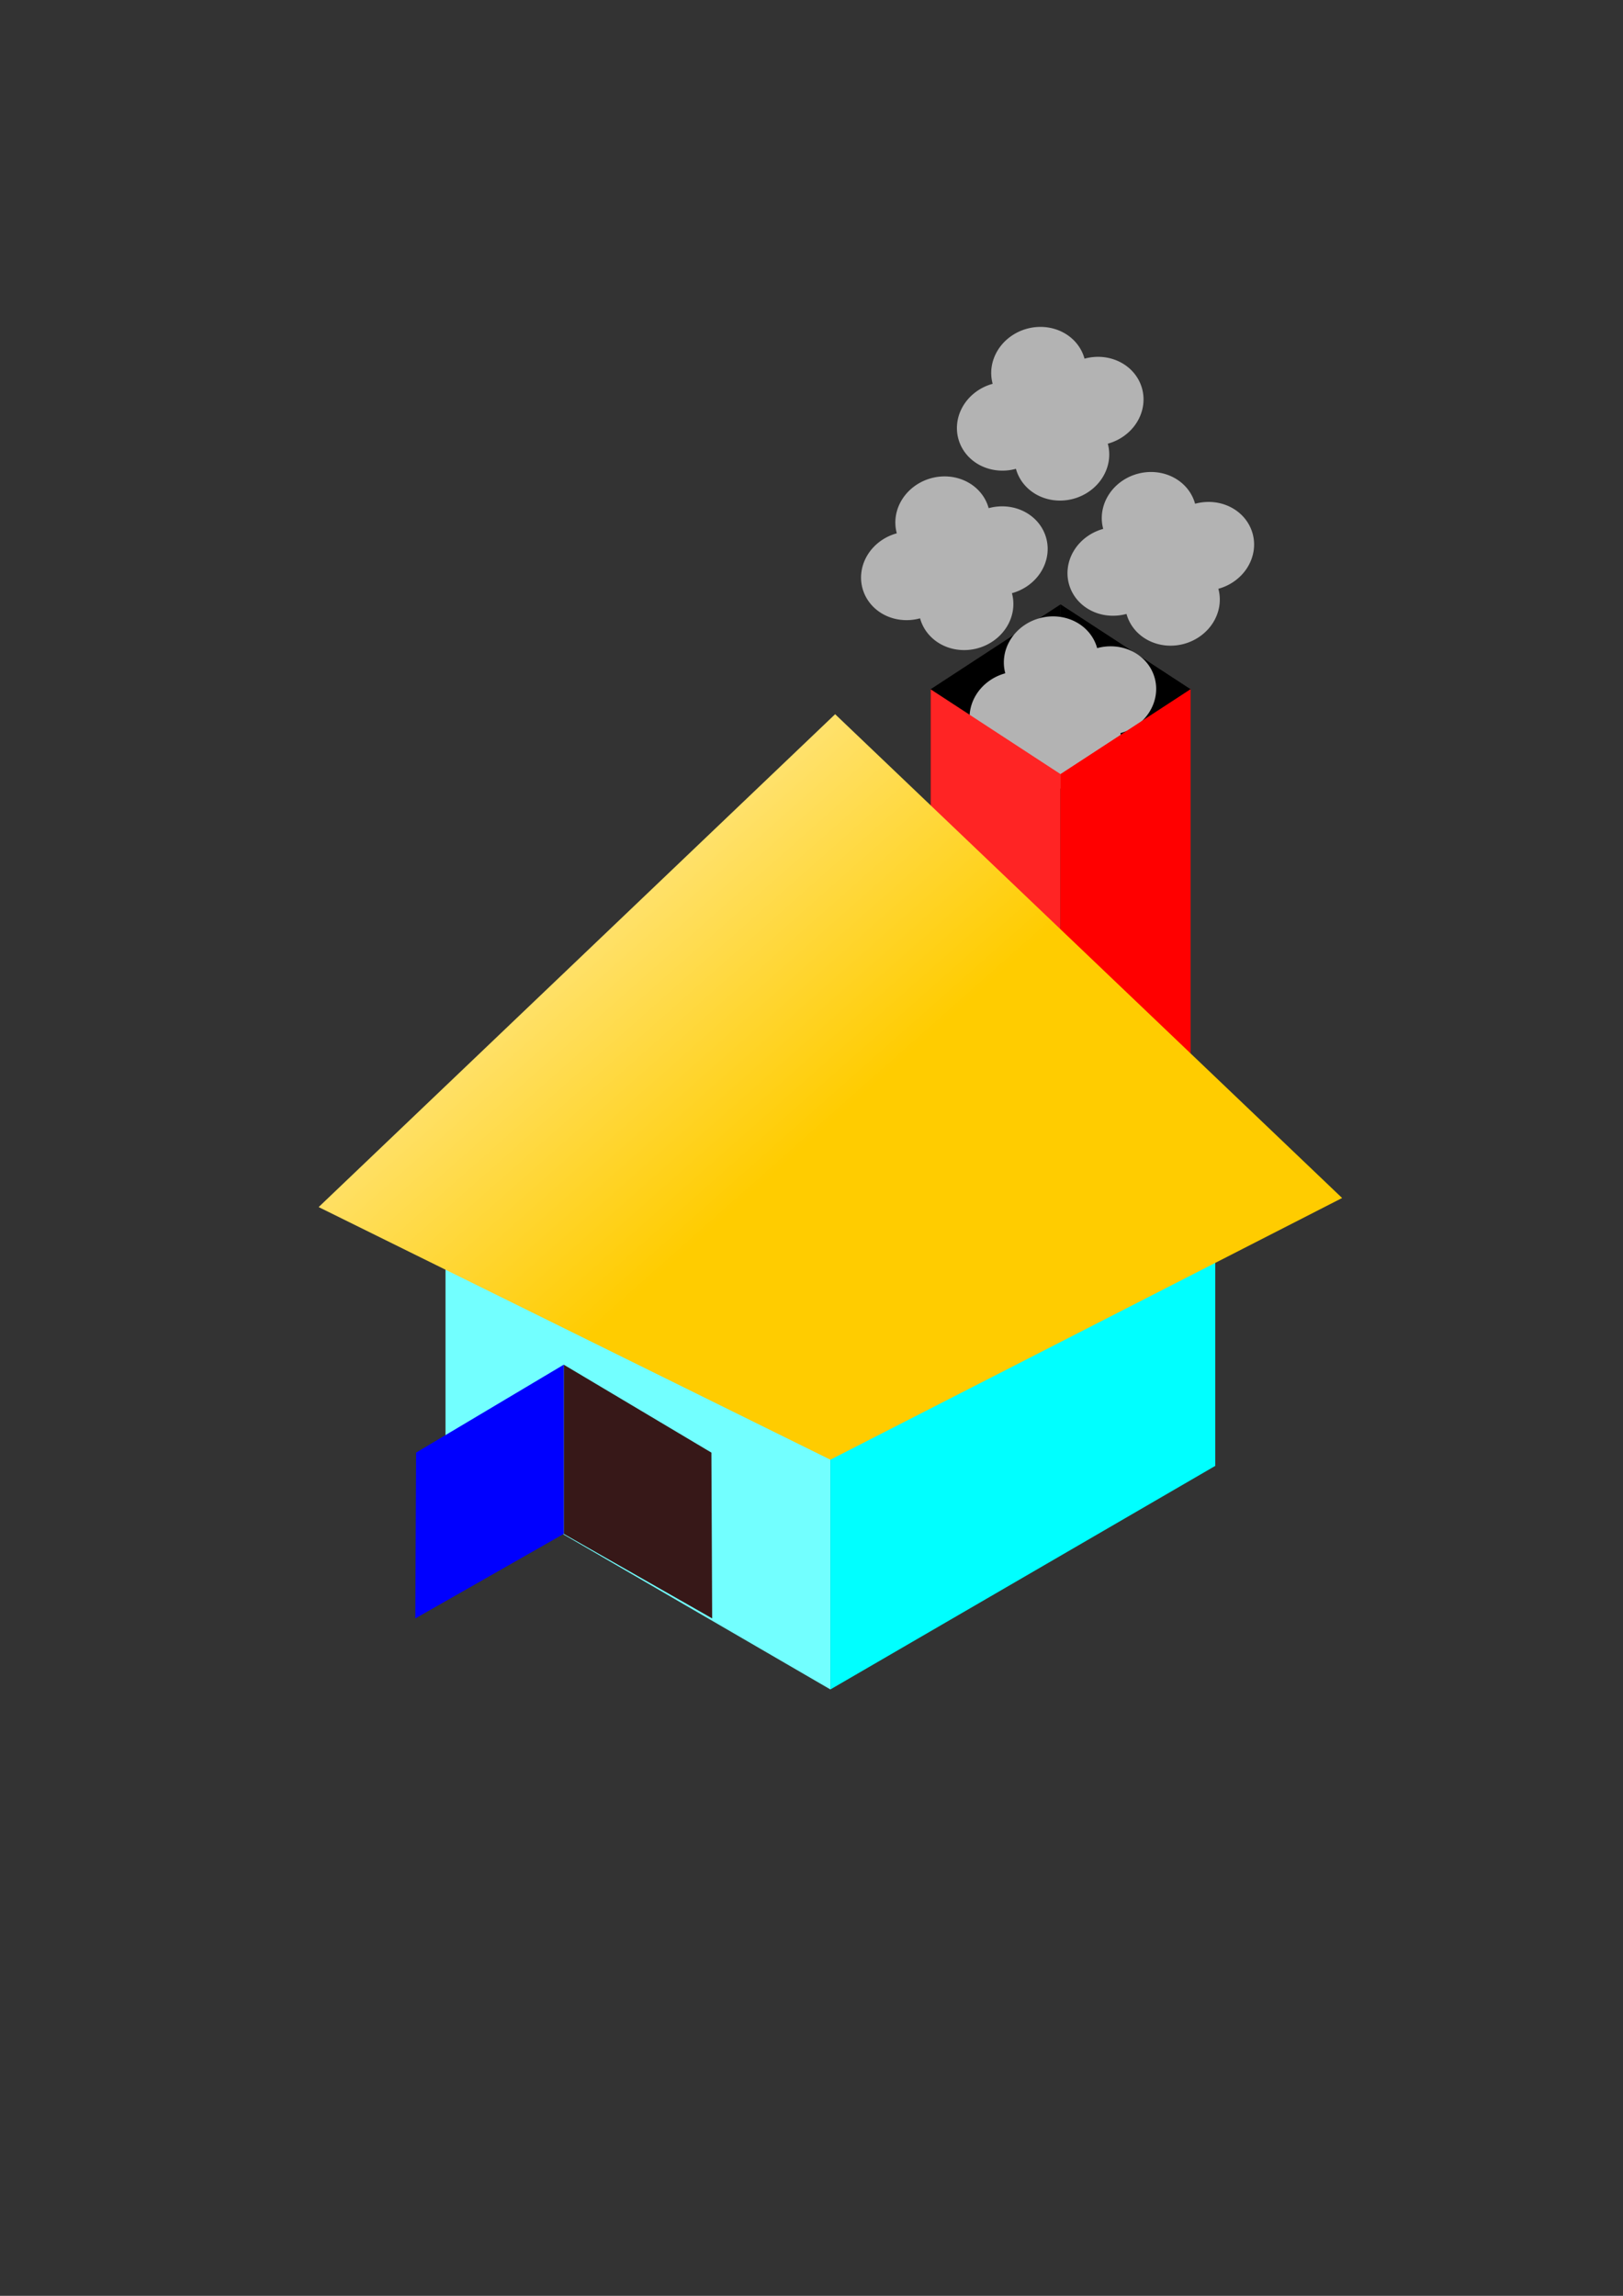 <?xml version="1.0" encoding="UTF-8" standalone="no"?>
<svg
   xmlns:dc="http://purl.org/dc/elements/1.1/"
   xmlns:cc="http://creativecommons.org/ns#"
   xmlns:rdf="http://www.w3.org/1999/02/22-rdf-syntax-ns#"
   xmlns:svg="http://www.w3.org/2000/svg"
   xmlns="http://www.w3.org/2000/svg"
   xmlns:xlink="http://www.w3.org/1999/xlink"
   xmlns:sodipodi="http://sodipodi.sourceforge.net/DTD/sodipodi-0.dtd"
   xmlns:inkscape="http://www.inkscape.org/namespaces/inkscape"
   sodipodi:docname="House.svg"
   inkscape:version="1.0 (6e3e5246a0, 2020-05-07)"
   id="svg8"
   version="1.1"
   viewBox="0 0 210 297"
   height="297mm"
   width="210mm">
  <rect x="0" y="0" width="210" height="297" fill="#333333" stroke="none"/>
  <defs
     id="defs2">
    <linearGradient
       id="linearGradient3999"
       inkscape:collect="always">
      <stop
         id="stop3995"
         offset="0"
         style="stop-color:#ffcc00;stop-opacity:1" />
      <stop
         id="stop3997"
         offset="1"
         style="stop-color:#fff6d5;stop-opacity:1" />
    </linearGradient>
    <linearGradient
       gradientUnits="userSpaceOnUse"
       y2="104.775"
       x2="37.118"
       y1="162.457"
       x1="88.22"
       id="linearGradient4001"
       xlink:href="#linearGradient3999"
       inkscape:collect="always" />
  </defs>
  <sodipodi:namedview
     inkscape:window-maximized="1"
     inkscape:window-y="27"
     inkscape:window-x="74"
     inkscape:window-height="1016"
     inkscape:window-width="1846"
     inkscape:snap-nodes="false"
     inkscape:snap-object-midpoints="false"
     inkscape:snap-center="false"
     inkscape:snap-smooth-nodes="true"
     inkscape:snap-intersection-paths="true"
     inkscape:object-paths="true"
     inkscape:object-nodes="true"
     showgrid="false"
     inkscape:document-rotation="0"
     inkscape:current-layer="layer1"
     inkscape:document-units="mm"
     inkscape:cy="534.17586"
     inkscape:cx="400"
     inkscape:zoom="1"
     inkscape:pageshadow="2"
     inkscape:pageopacity="0.0"
     borderopacity="1.0"
     bordercolor="#666666"
     pagecolor="#ffffff"
     id="base" />
  <g
     id="layer1"
     inkscape:groupmode="layer"
     inkscape:label="Layer 1">
    <path
       id="path3991"
       d="m 107.443,218.556 v -32.868 L 57.646,163.259 v 26.378 z"
       style="fill:#72ffff;fill-opacity:1;stroke:none;stroke-width:0.265px;stroke-linecap:butt;stroke-linejoin:miter;stroke-opacity:1" />
    <path
       id="path3993"
       d="m 107.443,218.556 49.797,-28.919 v -27.183 l -49.797,23.234 z"
       style="fill:#00ffff;fill-opacity:1;stroke:none;stroke-width:0.265px;stroke-linecap:butt;stroke-linejoin:miter;stroke-opacity:1" />
    <g
       inkscape:transform-center-y="-9.2042489"
       inkscape:transform-center-x="1.8395278"
       style="fill:#000000;fill-opacity:1"
       transform="matrix(-1,-0.536,0,1,127.419,15.727)"
       id="g3932">
      <path
         sodipodi:nodetypes="ccccc"
         d="M -26.626,59.176 -9.805,57.215 v 55.286 l -16.822,1.962 z"
         style="fill:#000000;fill-opacity:1;fill-rule:evenodd;stroke-width:0.265"
         id="rect3914" />
      <path
         id="path4065"
         style="fill:#000000;fill-opacity:1;fill-rule:evenodd;stroke-width:0.265"
         d="M -26.626,59.176 -9.805,57.215 v 55.286 l -16.822,1.962 z"
         sodipodi:nodetypes="ccccc" />
    </g>
    <g
       inkscape:transform-center-y="-9.2042479"
       inkscape:transform-center-x="-1.5107619"
       style="fill:#000000;fill-opacity:1;stroke-width:1.103"
       transform="matrix(0.821,-0.536,0,1,111.573,14.566)"
       id="g4063">
      <rect
         style="fill:#000000;fill-opacity:1;fill-rule:evenodd;stroke-width:0.292"
         id="rect4061"
         width="20.483"
         height="46.006"
         x="10.75"
         y="80.368" />
    </g>
    <path
       id="path4073"
       style="opacity:1;fill:#b3b3b3;fill-rule:evenodd;stroke-width:0.265"
       d="m 134.462,79.988 a 5.702,6.161 74.693 0 0 -4.386,7.112 5.702,6.161 74.693 0 0 -4.437,7.126 5.702,6.161 74.693 0 0 7.448,3.873 5.702,6.161 74.693 0 0 7.448,3.873 5.702,6.161 74.693 0 0 4.437,-7.126 5.702,6.161 74.693 0 0 4.437,-7.126 5.702,6.161 74.693 0 0 -7.448,-3.873 5.702,6.161 74.693 0 0 -7.447,-3.873 5.702,6.161 74.693 0 0 -0.051,0.014 z" />
    <g
       id="g4058"
       transform="matrix(-0.821,-0.536,0,1,146.053,25.543)"
       style="fill:#ff2424;fill-opacity:1;stroke-width:1.103"
       inkscape:transform-center-x="1.5107536"
       inkscape:transform-center-y="-9.2042479">
      <rect
         y="80.368"
         x="10.75"
         height="46.006"
         width="20.483"
         id="rect4056"
         style="fill:#ff2424;fill-opacity:1;fill-rule:evenodd;stroke-width:0.292" />
    </g>
    <path
       id="path3965"
       style="fill:#b3b3b3;fill-rule:evenodd;stroke-width:0.265;opacity:1"
       d="m 132.827,42.539 a 5.702,6.161 74.693 0 0 -4.386,7.112 5.702,6.161 74.693 0 0 -4.437,7.126 5.702,6.161 74.693 0 0 7.448,3.873 5.702,6.161 74.693 0 0 7.448,3.873 5.702,6.161 74.693 0 0 4.437,-7.126 5.702,6.161 74.693 0 0 4.437,-7.126 5.702,6.161 74.693 0 0 -7.448,-3.873 5.702,6.161 74.693 0 0 -7.447,-3.873 5.702,6.161 74.693 0 0 -0.051,0.014 z" />
    <path
       id="path3967"
       style="fill:#b3b3b3;fill-rule:evenodd;stroke-width:0.265;opacity:1"
       d="m 147.133,61.31 a 5.702,6.161 74.693 0 0 -4.386,7.112 5.702,6.161 74.693 0 0 -4.437,7.126 5.702,6.161 74.693 0 0 7.448,3.873 5.702,6.161 74.693 0 0 7.448,3.873 5.702,6.161 74.693 0 0 4.437,-7.126 5.702,6.161 74.693 0 0 4.437,-7.126 5.702,6.161 74.693 0 0 -7.448,-3.873 5.702,6.161 74.693 0 0 -7.447,-3.873 5.702,6.161 74.693 0 0 -0.051,0.014 z" />
    <path
       d="m 120.423,61.88 a 5.702,6.161 74.693 0 0 -4.386,7.112 5.702,6.161 74.693 0 0 -4.437,7.126 5.702,6.161 74.693 0 0 7.448,3.873 5.702,6.161 74.693 0 0 7.448,3.873 5.702,6.161 74.693 0 0 4.437,-7.126 5.702,6.161 74.693 0 0 4.437,-7.126 5.702,6.161 74.693 0 0 -7.448,-3.873 5.702,6.161 74.693 0 0 -7.447,-3.873 5.702,6.161 74.693 0 0 -0.051,0.014 z"
       style="fill:#b3b3b3;fill-rule:evenodd;stroke-width:0.265;opacity:1"
       id="path3952" />
    <path
       sodipodi:nodetypes="ccccc"
       style="fill:#371818;fill-opacity:1;stroke:none;stroke-width:0.265px;stroke-linecap:butt;stroke-linejoin:miter;stroke-opacity:1"
       d="m 92.147,209.368 -0.099,-21.45 -19.106,-11.374 v 21.886 z"
       id="path4005" />
    <g
       id="g4071"
       transform="matrix(1,-0.536,0,1,163.85,26.704)"
       style="fill:#ff0000;fill-opacity:1"
       inkscape:transform-center-x="-1.8395356"
       inkscape:transform-center-y="-9.2042489">
      <path
         id="path4067"
         style="fill:#ff0000;fill-opacity:1;fill-rule:evenodd;stroke-width:0.265"
         d="M -26.626,59.176 -9.805,57.215 v 55.286 l -16.822,1.962 z"
         sodipodi:nodetypes="ccccc" />
      <path
         sodipodi:nodetypes="ccccc"
         d="M -26.626,59.176 -9.805,57.215 v 55.286 l -16.822,1.962 z"
         style="fill:#ff0000;fill-opacity:1;fill-rule:evenodd;stroke-width:0.265"
         id="path4069" />
    </g>
    <path
       id="path3907"
       d="M 107.443,188.837 173.656,154.982 108.058,92.394 41.23,156.155 Z"
       style="fill:url(#linearGradient4001);fill-opacity:1;stroke:none;stroke-width:0.265px;stroke-linecap:butt;stroke-linejoin:miter;stroke-opacity:1" />
    <path
       id="path4007"
       d="m 53.738,209.368 0.099,-21.45 19.106,-11.374 v 21.886 z"
       style="fill:#0000ff;fill-opacity:1;stroke:none;stroke-width:0.265px;stroke-linecap:butt;stroke-linejoin:miter;stroke-opacity:1"
       sodipodi:nodetypes="ccccc" />
  </g>
</svg>
